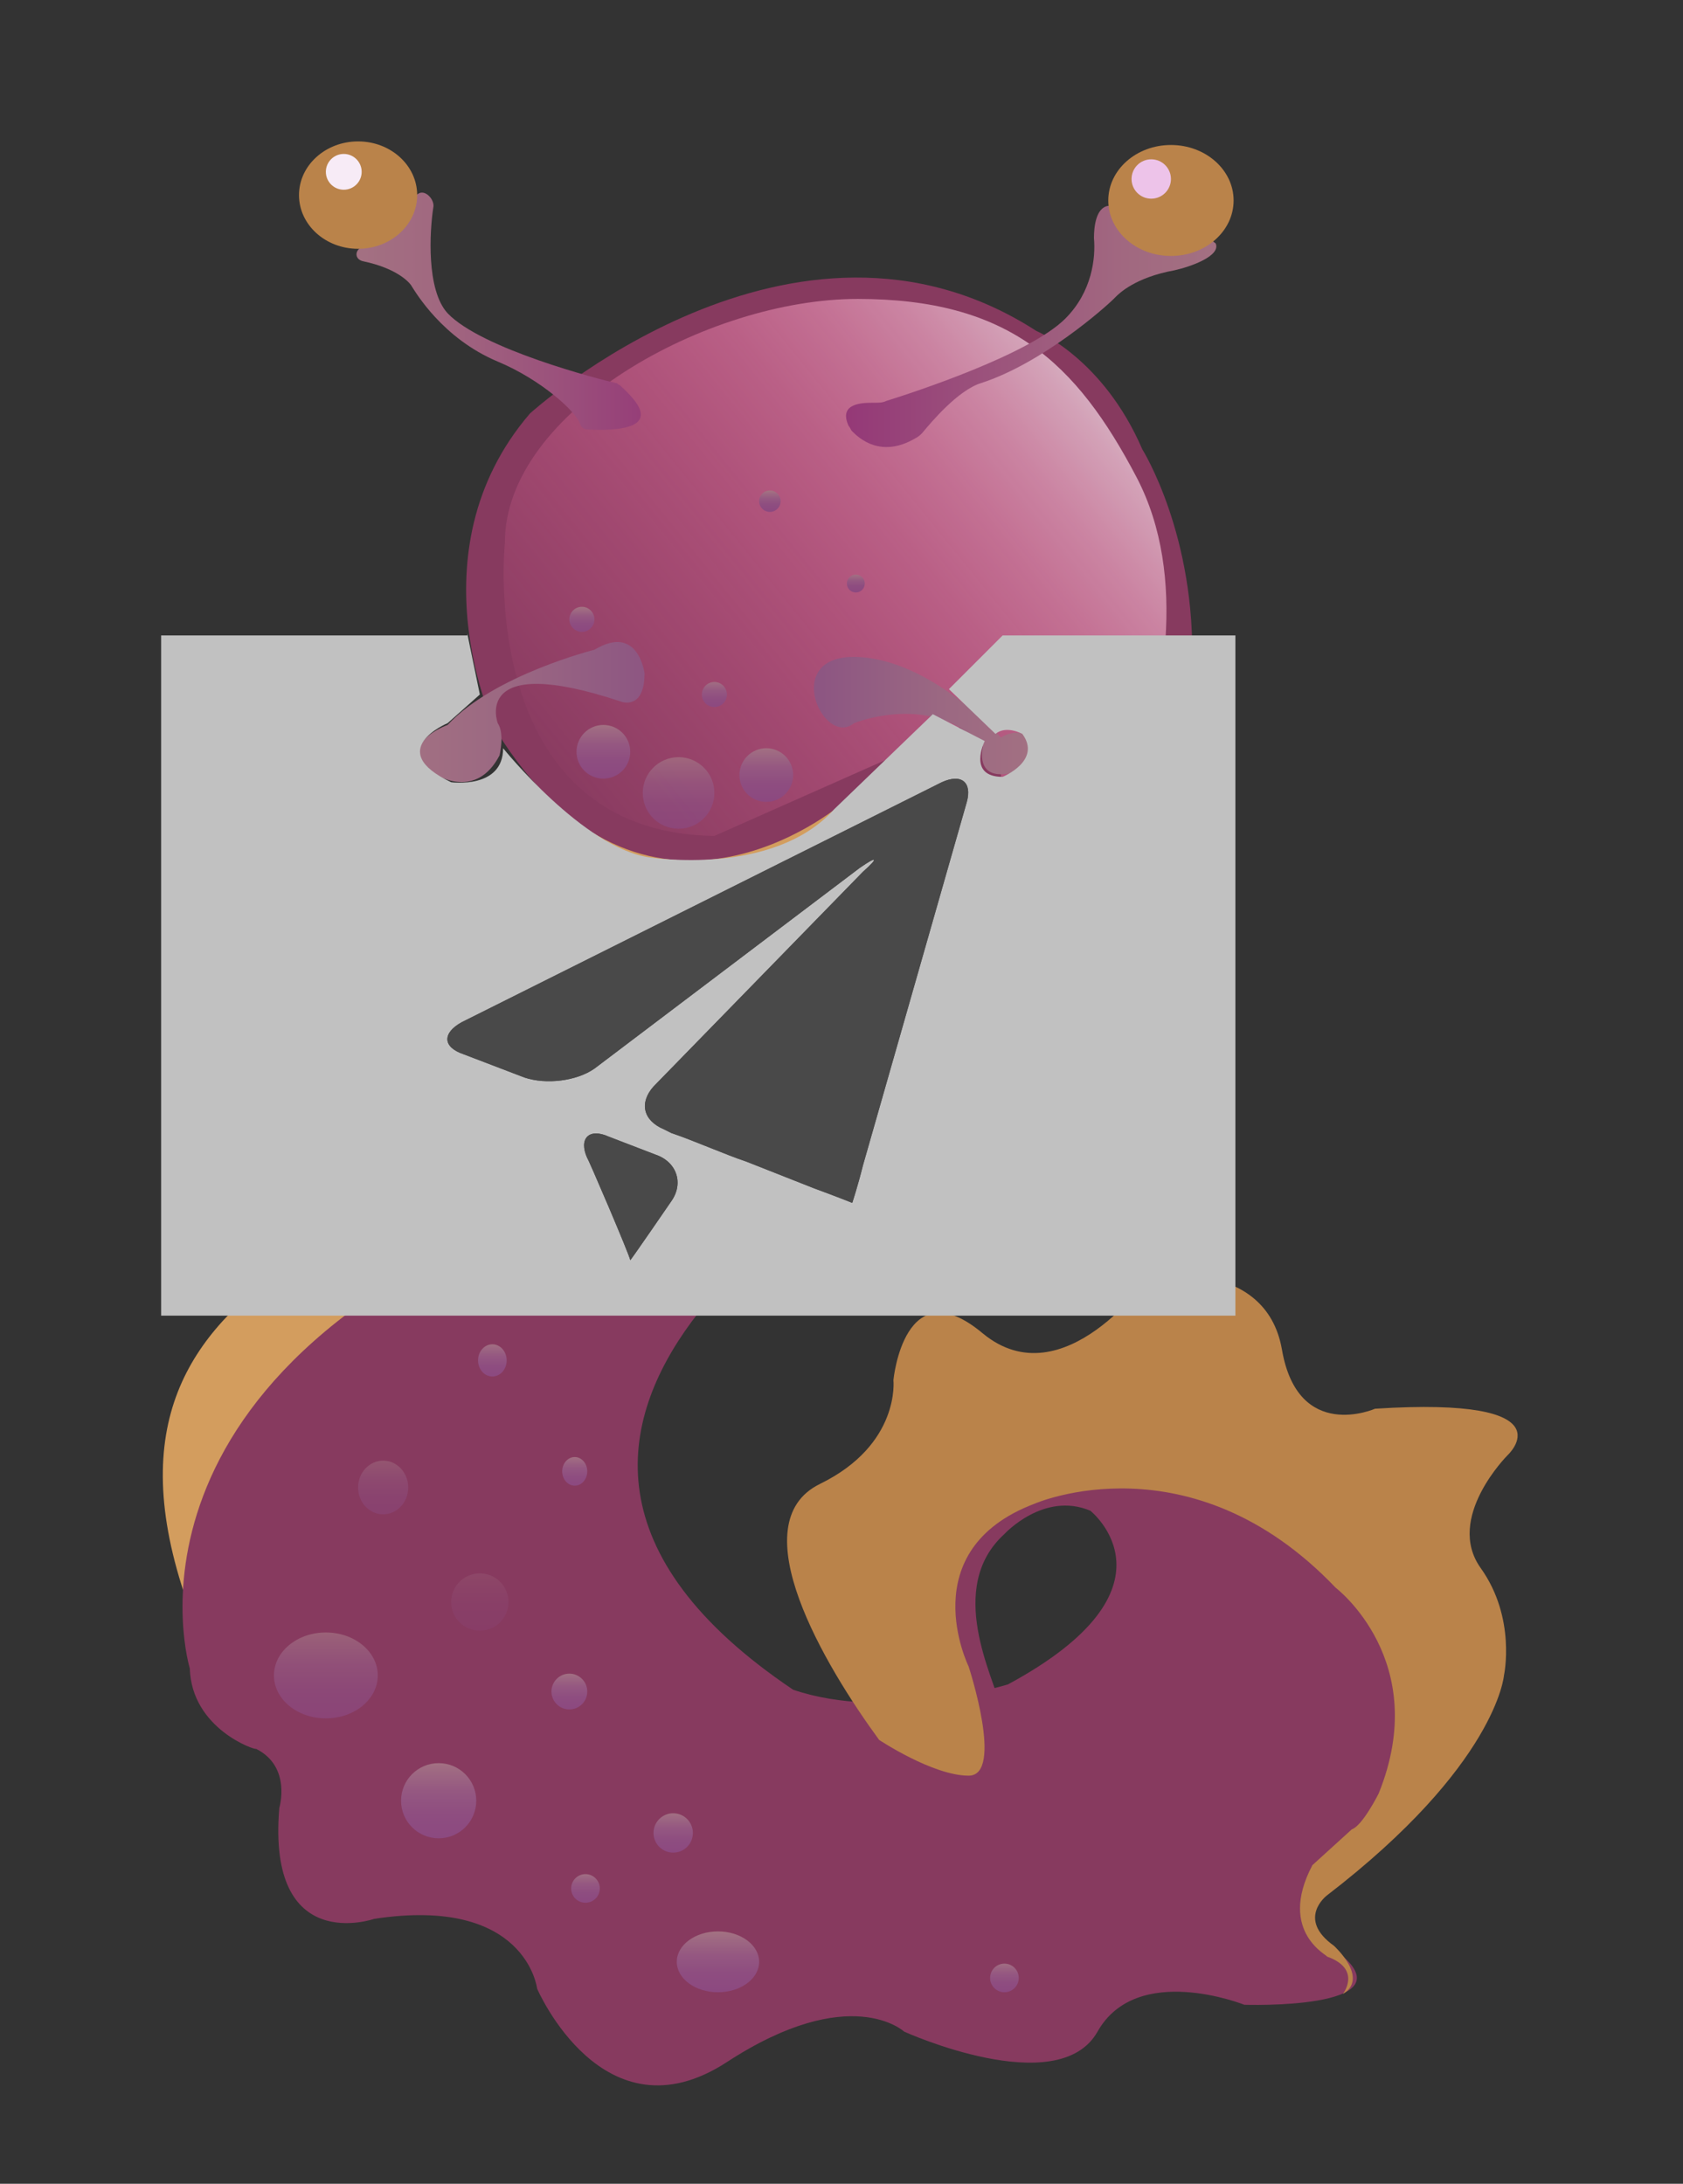 <svg width="94" height="122" xmlns="http://www.w3.org/2000/svg">
 <rect width="100%" height="100%" fill="#333333" stroke="none"/>
 <defs>
  <radialGradient gradientUnits="userSpaceOnUse" r="26.497" cy="568.369" cx="944.485" id="SVGID_1_">
   <stop stop-color="#E0B6A5" offset="0"/>
   <stop stop-color="#DFB5A2" offset="0.269"/>
   <stop stop-color="#DEB197" offset="0.492"/>
   <stop stop-color="#DAAB86" offset="0.7"/>
   <stop stop-color="#D6A36E" offset="0.897"/>
   <stop stop-color="#D39D5E" offset="1"/>
  </radialGradient>
  <radialGradient gradientUnits="userSpaceOnUse" gradientTransform="matrix(1 0 0 6 0 -2805.397)" r="43.091" cy="561.079" cx="959.252" id="SVGID_2_">
   <stop stop-color="#A37182" offset="0"/>
   <stop stop-color="#9E6882" offset="0.11"/>
   <stop stop-color="#914E82" offset="0.293"/>
   <stop stop-color="#873A82" offset="0.414"/>
   <stop stop-color="#873A5F" offset="0.994"/>
  </radialGradient>
  <radialGradient gradientUnits="userSpaceOnUse" r="20.246" cy="586.299" cx="979.43" id="SVGID_3_">
   <stop stop-color="#CC9A88" offset="0"/>
   <stop stop-color="#CB9986" offset="0.409"/>
   <stop stop-color="#C9967E" offset="0.61"/>
   <stop stop-color="#C59171" offset="0.766"/>
   <stop stop-color="#C08B5F" offset="0.897"/>
   <stop stop-color="#BA834A" offset="1"/>
  </radialGradient>
  <linearGradient y2="0.743" x2="0.218" y1="0.143" x1="0.895" id="SVGID_5_">
   <stop stop-color="#FFFFFF" offset="0"/>
   <stop stop-color="#FFDDEA" stop-opacity="0.918" offset="0.082"/>
   <stop stop-color="#FFBFD7" stop-opacity="0.826" offset="0.174"/>
   <stop stop-color="#FFA6C7" stop-opacity="0.724" offset="0.277"/>
   <stop stop-color="#FF93BB" stop-opacity="0.61" offset="0.39"/>
   <stop stop-color="#FF85B2" stop-opacity="0.478" offset="0.522"/>
   <stop stop-color="#FF7DAD" stop-opacity="0.312" offset="0.688"/>
   <stop stop-color="#FF7BAC" stop-opacity="0" offset="1"/>
  </linearGradient>
  <linearGradient y2="0.498" x2="1.001" y1="0.498" x1="0.003" id="SVGID_7_">
   <stop stop-color="#943777" offset="0"/>
   <stop stop-color="#9A4E7B" offset="0.319"/>
   <stop stop-color="#A16880" offset="0.744"/>
   <stop stop-color="#A37182" offset="1"/>
  </linearGradient>
  <linearGradient y2="0.507" x2="0.994" y1="0.507" x1="-0.003" id="SVGID_8_">
   <stop stop-color="#A37182" offset="0"/>
   <stop stop-color="#A16880" offset="0.256"/>
   <stop stop-color="#9A4E7B" offset="0.681"/>
   <stop stop-color="#943777" offset="1"/>
  </linearGradient>
  <linearGradient y2="0.506" x2="1.001" y1="0.506" x1="0.006" id="SVGID_9_">
   <stop stop-color="#A37182" offset="0"/>
   <stop stop-color="#9B6882" offset="0.454"/>
   <stop stop-color="#8D5682" offset="1"/>
  </linearGradient>
  <linearGradient y2="0.485" x2="0.989" y1="0.485" x1="-0.01" id="SVGID_10_">
   <stop stop-color="#8D5682" offset="0"/>
   <stop stop-color="#9B6882" offset="0.546"/>
   <stop stop-color="#A37182" offset="1"/>
  </linearGradient>
  <radialGradient gradientUnits="userSpaceOnUse" r="3.163" cy="505.906" cx="934.97" id="SVGID_11_">
   <stop stop-color="#CC9A88" offset="0"/>
   <stop stop-color="#CB9986" offset="0.409"/>
   <stop stop-color="#C9967E" offset="0.61"/>
   <stop stop-color="#C59171" offset="0.766"/>
   <stop stop-color="#C08B5F" offset="0.897"/>
   <stop stop-color="#BA834A" offset="1"/>
  </radialGradient>
  <radialGradient gradientUnits="userSpaceOnUse" r="3.271" cy="506.176" cx="980.414" id="SVGID_12_">
   <stop stop-color="#CC9A88" offset="0"/>
   <stop stop-color="#CB9986" offset="0.409"/>
   <stop stop-color="#C9967E" offset="0.61"/>
   <stop stop-color="#C59171" offset="0.766"/>
   <stop stop-color="#C08B5F" offset="0.897"/>
   <stop stop-color="#BA834A" offset="1"/>
  </radialGradient>
  <linearGradient y2="1.013" x2="0.501" y1="0.006" x1="0.501" id="SVGID_13_">
   <stop stop-color="#A37182" offset="0"/>
   <stop stop-color="#A06C82" offset="0.064"/>
   <stop stop-color="#955881" offset="0.367"/>
   <stop stop-color="#8E4D80" offset="0.676"/>
   <stop stop-color="#8C4980" offset="0.994"/>
  </linearGradient>
  <linearGradient y2="1.014" x2="0.506" y1="-0.005" x1="0.506" id="SVGID_14_">
   <stop stop-color="#A37182" offset="0"/>
   <stop stop-color="#A06C82" offset="0.064"/>
   <stop stop-color="#955881" offset="0.367"/>
   <stop stop-color="#8E4D80" offset="0.676"/>
   <stop stop-color="#8C4980" offset="0.994"/>
  </linearGradient>
  <linearGradient y2="0.982" x2="0.487" y1="-0.006" x1="0.487" id="SVGID_15_">
   <stop stop-color="#A37182" offset="0"/>
   <stop stop-color="#A06C82" offset="0.064"/>
   <stop stop-color="#955881" offset="0.367"/>
   <stop stop-color="#8E4D80" offset="0.676"/>
   <stop stop-color="#8C4980" offset="0.994"/>
  </linearGradient>
  <linearGradient y2="0.978" x2="0.487" y1="-0.001" x1="0.487" id="SVGID_16_">
   <stop stop-color="#A37182" offset="0"/>
   <stop stop-color="#A06C82" offset="0.064"/>
   <stop stop-color="#955881" offset="0.367"/>
   <stop stop-color="#8E4D80" offset="0.676"/>
   <stop stop-color="#8C4980" offset="0.994"/>
  </linearGradient>
  <linearGradient y2="1.003" x2="0.51" y1="0.019" x1="0.51" id="SVGID_17_">
   <stop stop-color="#A37182" offset="0"/>
   <stop stop-color="#A06C82" offset="0.064"/>
   <stop stop-color="#955881" offset="0.367"/>
   <stop stop-color="#8E4D80" offset="0.676"/>
   <stop stop-color="#8C4980" offset="0.994"/>
  </linearGradient>
  <linearGradient y2="1.001" x2="0.516" y1="-0.014" x1="0.516" id="SVGID_18_">
   <stop stop-color="#A37182" offset="0"/>
   <stop stop-color="#A06C82" offset="0.064"/>
   <stop stop-color="#955881" offset="0.367"/>
   <stop stop-color="#8E4D80" offset="0.676"/>
   <stop stop-color="#8C4980" offset="0.994"/>
  </linearGradient>
  <linearGradient y2="1.003" x2="0.489" y1="-0.02" x1="0.489" id="SVGID_19_">
   <stop stop-color="#A37182" offset="0"/>
   <stop stop-color="#A06C82" offset="0.064"/>
   <stop stop-color="#955881" offset="0.367"/>
   <stop stop-color="#8E4D80" offset="0.676"/>
   <stop stop-color="#8C4980" offset="0.994"/>
  </linearGradient>
  <linearGradient y2="0.994" x2="0.505" y1="-0.052" x1="0.505" id="SVGID_20_">
   <stop stop-color="#A37182" offset="0"/>
   <stop stop-color="#A06C82" offset="0.064"/>
   <stop stop-color="#955881" offset="0.367"/>
   <stop stop-color="#8E4D80" offset="0.676"/>
   <stop stop-color="#8C4980" offset="0.994"/>
  </linearGradient>
  <linearGradient y2="1.029" x2="0.469" y1="-0.017" x1="0.469" id="SVGID_21_">
   <stop stop-color="#A37182" offset="0"/>
   <stop stop-color="#A06C82" offset="0.064"/>
   <stop stop-color="#955881" offset="0.367"/>
   <stop stop-color="#8E4D80" offset="0.676"/>
   <stop stop-color="#8C4980" offset="0.994"/>
  </linearGradient>
  <linearGradient y2="1.006" x2="0.501" y1="-0.027" x1="0.501" id="SVGID_22_">
   <stop stop-color="#A37182" offset="0"/>
   <stop stop-color="#A06C82" offset="0.064"/>
   <stop stop-color="#955881" offset="0.367"/>
   <stop stop-color="#8E4D80" offset="0.676"/>
   <stop stop-color="#8C4980" offset="0.994"/>
  </linearGradient>
  <linearGradient y2="-Infinity" x2="0.482" y1="-Infinity" x1="0.482" id="SVGID_23_">
   <stop stop-color="#A37182" offset="0"/>
   <stop stop-color="#A06C82" offset="0.064"/>
   <stop stop-color="#955881" offset="0.367"/>
   <stop stop-color="#8E4D80" offset="0.676"/>
   <stop stop-color="#8C4980" offset="0.994"/>
  </linearGradient>
  <linearGradient y2="1.007" x2="0.524" y1="-0.039" x1="0.524" id="SVGID_24_">
   <stop stop-color="#A37182" offset="0"/>
   <stop stop-color="#A06C82" offset="0.064"/>
   <stop stop-color="#955881" offset="0.367"/>
   <stop stop-color="#8E4D80" offset="0.676"/>
   <stop stop-color="#8C4980" offset="0.994"/>
  </linearGradient>
  <linearGradient y2="0.98" x2="0.514" y1="-0.012" x1="0.514" id="SVGID_25_">
   <stop stop-color="#A37182" offset="0"/>
   <stop stop-color="#A06C82" offset="0.064"/>
   <stop stop-color="#955881" offset="0.367"/>
   <stop stop-color="#8E4D80" offset="0.676"/>
   <stop stop-color="#8C4980" offset="0.994"/>
  </linearGradient>
  <linearGradient y2="0.98" x2="0.51" y1="-0.012" x1="0.51" id="SVGID_26_">
   <stop stop-color="#A37182" offset="0"/>
   <stop stop-color="#A06C82" offset="0.064"/>
   <stop stop-color="#955881" offset="0.367"/>
   <stop stop-color="#8E4D80" offset="0.676"/>
   <stop stop-color="#8C4980" offset="0.994"/>
  </linearGradient>
  <linearGradient y2="1.024" x2="0.476" y1="-0.038" x1="0.476" id="SVGID_27_">
   <stop stop-color="#A37182" offset="0"/>
   <stop stop-color="#A06C82" offset="0.064"/>
   <stop stop-color="#955881" offset="0.367"/>
   <stop stop-color="#8E4D80" offset="0.676"/>
   <stop stop-color="#8C4980" offset="0.994"/>
  </linearGradient>
  <linearGradient y2="0.969" x2="0.516" y1="0.04" x1="0.516" id="SVGID_28_">
   <stop stop-color="#A37182" offset="0"/>
   <stop stop-color="#A06C82" offset="0.064"/>
   <stop stop-color="#955881" offset="0.367"/>
   <stop stop-color="#8E4D80" offset="0.676"/>
   <stop stop-color="#8C4980" offset="0.994"/>
  </linearGradient>
  <linearGradient y2="0.969" x2="0.523" y1="0.039" x1="0.523" id="SVGID_29_">
   <stop stop-color="#A37182" offset="0"/>
   <stop stop-color="#A06C82" offset="0.064"/>
   <stop stop-color="#955881" offset="0.367"/>
   <stop stop-color="#8E4D80" offset="0.676"/>
   <stop stop-color="#8C4980" offset="0.994"/>
  </linearGradient>
  <linearGradient y2="0.926" x2="0.47" y1="-0.004" x1="0.47" id="SVGID_30_">
   <stop stop-color="#A37182" offset="0"/>
   <stop stop-color="#A06C82" offset="0.064"/>
   <stop stop-color="#955881" offset="0.367"/>
   <stop stop-color="#8E4D80" offset="0.676"/>
   <stop stop-color="#8C4980" offset="0.994"/>
  </linearGradient>
  <linearGradient y2="0.982" x2="0.504" y1="0.006" x1="0.504" id="SVGID_31_">
   <stop stop-color="#A37182" offset="0"/>
   <stop stop-color="#A06C82" offset="0.064"/>
   <stop stop-color="#955881" offset="0.367"/>
   <stop stop-color="#8E4D80" offset="0.676"/>
   <stop stop-color="#8C4980" offset="0.994"/>
  </linearGradient>
  <radialGradient gradientUnits="userSpaceOnUse" r="25.11" cy="549.412" cx="954.02" id="SVGID_32_">
   <stop stop-color="#FFFFFF" offset="0"/>
   <stop stop-color="#F9F9F9" offset="0.228"/>
   <stop stop-color="#E9E9E9" offset="0.523"/>
   <stop stop-color="#CFCFCF" offset="0.853"/>
   <stop stop-color="#C1C1C1" offset="0.994"/>
  </radialGradient>
 </defs>
 <g>
  <title>background</title>
  <rect fill="none" id="canvas_background" height="124" width="96" y="-1" x="-1"/>
 </g>
 <g>
  <title>Layer 1</title>
  <path id="svg_1" d="m30.6,42.9c0,0 9.5,10 0,18.6s-29.6,9.9 -18,33s0,0 0,0l2.2,-14.6l10.4,-7.1l16.9,-10l7.8,-12.8l-2.6,-8l-16.7,0.9z" fill="url(#SVGID_1_)"/>
  <path id="svg_2" d="m10.6,93.2c0,0 -5.2,-16.9 21.6,-26.4c0,0 14.2,-3.1 14.7,-21.8c0,0 -10.9,9.2 -19.2,-4.2c0,0 -4.8,-9.9 1.9,-17.7c0,0 14.7,-13.4 28.3,-4.6c0,0 3.7,1.5 5.9,6.6c0,0 12.1,19.3 -14.1,39.4c0,0 -27.7,14.9 -5.4,29.9c5.3,1.8 12,-0.3 12,-0.3c10,-5.4 4.6,-9.7 4.6,-9.7c-2.6,-1.1 -4.8,1.3 -4.8,1.3c-3.3,3 -0.6,8 -0.2,9.7c0.4,1.7 -0.8,3.4 -0.8,3.4l-2,-8.4c0,-6.3 6.9,-7.8 6.9,-7.8c14.3,-1.5 16,6.3 16,6.3c6.7,10 -1.8,15.3 -1.8,15.3s-3,1.9 0.7,5s-5.4,2.8 -5.4,2.8s-6,-2.4 -8.2,1.5c-2.2,3.9 -10.8,0 -10.8,0s-3,-2.8 -9.9,1.7c-6.9,4.5 -10.6,-4.1 -10.6,-4.1s-0.6,-5.2 -9.1,-3.9c0,0 -6,2.1 -5.3,-6.2c0,0 0.7,-2.3 -1.3,-3.3c0,0.1 -3.6,-1.1 -3.7,-4.5z" fill="url(#SVGID_2_)"/>
  <path id="svg_3" d="m73.3,104.2l2.2,-2c0.6,-0.2 1.5,-2 1.5,-2c3,-7.4 -2.4,-11.5 -2.4,-11.5c-8.1,-8.5 -16.8,-4.7 -16.8,-4.7c-6.9,2.6 -3.7,9.1 -3.7,9.1s2,6.1 0,6.1s-5,-2 -5,-2c-3,-4.1 -7.8,-12.1 -3.3,-14.3c4.5,-2.2 4.1,-5.8 4.1,-5.8s0.6,-6.3 5,-2.6c4.5,3.7 9.3,-3.2 9.3,-3.2s6.5,-1.1 7.4,4.1c0.9,5.2 5.2,3.3 5.2,3.3c11,-0.7 7.4,2.6 7.4,2.6s-3.5,3.5 -1.5,6.3c2,2.8 1.3,6 1.3,6s-0.4,5 -9.9,12.3c0,0 -1.7,1.3 0.4,2.8c0,0 2,1.8 0.5,2.7c0,0 1.1,-1.4 -0.9,-2.1c0.2,0 -2.8,-1.3 -0.8,-5.1z" fill="url(#SVGID_3_)"/>
  <path id="svg_5" d="m63.5,26.7c-3.4,-6.5 -7.2,-10 -15.6,-10s-19.7,6.3 -19.7,13.6c0,0 -1.7,16.2 11.7,16.4l15.1,-6.7c0,0 3.2,6.7 -1.3,14.9c-4.5,8.2 4.6,0 4.6,0s10.9,-17.2 5.2,-28.2z" fill="url(#SVGID_5_)" opacity="0.69"/>
  <path id="svg_7" d="m54.8,21.4c3.4,-1.1 6.9,-4.2 7.4,-4.7c0,0 0.1,-0.1 0.1,-0.1c0.2,-0.2 1.1,-1.1 3.3,-1.5c0.9,-0.2 2.6,-0.8 2.3,-1.5l-1.7,-1.3c-0.3,-0.6 -1,-1 -1.8,-0.8l-2.5,0c-0.7,0.1 -0.8,1.2 -0.8,1.8c0.1,1.1 -0.1,3 -1.6,4.5c-2,2 -8.4,4.1 -10,4.6c-0.2,0.1 -0.4,0.1 -0.7,0.1c-0.6,0 -2,0 -1.4,1.3c0.1,0.1 0.1,0.2 0.2,0.3c0.4,0.4 1.6,1.5 3.5,0.4c0.2,-0.1 0.3,-0.2 0.4,-0.3c0.5,-0.6 2,-2.4 3.3,-2.8z" fill="url(#SVGID_7_)"/>
  <path id="svg_8" d="m20.2,13.8c-0.4,0.2 -0.4,0.7 0.1,0.8c1.9,0.4 2.6,1.2 2.7,1.4c0,0 0,0 0,0c0.2,0.3 1.7,2.9 4.8,4.2c2.4,1 4.4,2.8 4.6,3.5c0.1,0.2 0.2,0.3 0.5,0.3c4.9,0.2 2.2,-2 1.7,-2.5c-0.1,0 -0.1,-0.1 -0.2,-0.1c-0.9,-0.2 -7.5,-1.9 -9.4,-3.9c-1.2,-1.3 -1,-4.6 -0.8,-5.9c0.1,-0.4 -0.4,-1 -0.8,-0.8l-0.8,0.5l-2.4,2.5z" fill="url(#SVGID_8_)"/>
  <path id="svg_9" d="m33.2,36.3c0,0 -5.6,1.4 -8.2,4.2c0,0 -3.1,1.1 -0.6,2.8c0,0 2.2,1.4 3.5,-1.1c0,0 0.3,-1.2 -0.1,-1.8c0,0 -1.5,-4 6.9,-1.2c0,0 1.3,0.5 1.3,-1.6c0,0.1 -0.3,-2.8 -2.8,-1.3z" fill="url(#SVGID_9_)"/>
  <path id="svg_10" d="m47.7,40.4c0,0 4.4,-1.8 7.2,1.3c0,0 -0.5,1.9 1.5,1.5c0,0 1.8,0 1.1,-2c0,0 -0.6,-0.6 -1.6,0c0,0 -3.9,-4.4 -8.1,-4.5s-1.8,5.1 -0.1,3.7z" fill="url(#SVGID_10_)"/>
  <ellipse id="svg_11" ry="3" rx="3.3" cy="10.9" cx="20" fill="url(#SVGID_11_)"/>
  <ellipse id="svg_12" ry="3.1" rx="3.5" cy="11.2" cx="65.4" fill="url(#SVGID_12_)"/>
  <circle id="svg_13" r="1" cy="9.6" cx="19.2" fill="#F7EBF6"/>
  <circle id="svg_14" r="1.1" cy="10" cx="64.3" fill="#EDC3E9"/>
  <ellipse id="svg_15" ry="2.4" rx="2.9" cy="93.6" cx="18.2" fill="url(#SVGID_13_)" opacity="0.71"/>
  <circle id="svg_16" r="2.1" cy="100.6" cx="24.5" fill="url(#SVGID_14_)"/>
  <circle id="svg_17" r="1.6" cy="89.5" cx="26.8" fill="url(#SVGID_15_)" opacity="0.25"/>
  <ellipse id="svg_18" ry="1.5" rx="1.4" cy="83.1" cx="21.4" fill="url(#SVGID_16_)" opacity="0.5"/>
  <ellipse id="svg_19" ry="1.7" rx="2.3" cy="109.6" cx="40.1" fill="url(#SVGID_17_)"/>
  <circle id="svg_20" r="1.1" cy="102.4" cx="37.6" fill="url(#SVGID_18_)"/>
  <circle id="svg_21" r="1" cy="94.5" cx="31.8" fill="url(#SVGID_19_)"/>
  <circle id="svg_22" r="0.8" cy="105.5" cx="32.7" fill="url(#SVGID_20_)"/>
  <ellipse id="svg_23" ry="0.8" rx="0.7" cy="82.2" cx="32.1" fill="url(#SVGID_21_)"/>
  <ellipse id="svg_24" ry="0.9" rx="0.8" cy="76" cx="27.5" fill="url(#SVGID_22_)"/>
  <path id="svg_25" d="m49.9,106.3c0,0 -0.4,0 -0.8,0s-0.8,0 -0.8,0s0.4,0 0.8,0s0.8,0 0.8,0z" fill="url(#SVGID_23_)"/>
  <circle id="svg_26" r="0.8" cy="110.5" cx="56.1" fill="url(#SVGID_24_)"/>
  <circle id="svg_27" r="1.5" cy="43.3" cx="42.8" fill="url(#SVGID_25_)"/>
  <circle id="svg_28" r="1.5" cy="42" cx="33.7" fill="url(#SVGID_26_)"/>
  <circle id="svg_29" r="0.7" cy="38.8" cx="39.9" fill="url(#SVGID_27_)"/>
  <circle id="svg_30" r="0.7" cy="34.6" cx="32.5" fill="url(#SVGID_28_)"/>
  <circle id="svg_31" r="0.6" cy="28" cx="43" fill="url(#SVGID_29_)"/>
  <circle id="svg_32" r="0.5" cy="32.6" cx="47.8" fill="url(#SVGID_30_)"/>
  <circle id="svg_33" r="2" cy="44.3" cx="37.9" fill="url(#SVGID_31_)" opacity="0.76"/>
  <path id="svg_34" d="m26.1,35.4l0.7,3.4l-1.8,1.6c0,0 -3.6,1.5 0.2,3.3c0,0 2.9,0.4 2.9,-1.9c0,0 4.5,5.6 8.2,6.1c0,0 6.9,1.1 10.3,-2.7l5.5,-5.3l2.9,1.5c0,0 -1,2 1,2c0,0 2.2,-0.9 1.1,-2.4c0,0 -0.9,-0.5 -1.5,0l-2.6,-2.5l3,-3l13,0l0,38l-60,0l0,-38l17.1,0l0,-0.1z" fill="url(#SVGID_32_)"/>
  <g id="svg_35">
   <path id="svg_36" d="m25.8,57.1c-1.1,0.6 -1.1,1.4 0.1,1.8l3.4,1.3c1.2,0.4 2.9,0.2 3.9,-0.5l14.8,-11.2c1,-0.7 1.1,-0.6 0.2,0.2l-11.7,12c-0.8,0.9 -0.6,1.9 0.6,2.4l0.4,0.2c1.2,0.4 3,1.2 4.2,1.6l3.8,1.5c1.1,0.4 2.1,0.8 2.1,0.8c0,0 0,0 0,0c0,0 0.3,-0.9 0.6,-2.1l5.8,-20.3c0.3,-1.1 -0.3,-1.6 -1.4,-1.1l-26.8,13.4z" fill="#494949"/>
   <path id="svg_37" d="m35.2,70.4c-0.1,0.2 2.3,-3.3 2.3,-3.3c0.7,-1 0.3,-2.2 -0.9,-2.6l-2.6,-1c-1.1,-0.5 -1.7,0.1 -1.2,1.2c0,-0.1 2.4,5.5 2.4,5.7z" fill="#494949"/>
   <path id="svg_38" d="m25.8,57.1c-1.1,0.6 -1.1,1.4 0.1,1.8l3.4,1.3c1.2,0.4 2.9,0.2 3.9,-0.5l14.8,-11.2c1,-0.7 1.1,-0.6 0.2,0.2l-11.7,12c-0.8,0.9 -0.6,1.9 0.6,2.4l0.4,0.2c1.2,0.4 3,1.2 4.2,1.6l3.8,1.5c1.1,0.4 2.1,0.8 2.1,0.8c0,0 0,0 0,0c0,0 0.3,-0.9 0.6,-2.1l5.8,-20.3c0.3,-1.1 -0.3,-1.6 -1.4,-1.1l-26.8,13.4z" fill="#494949"/>
   <path id="svg_39" d="m35.2,70.4c-0.1,0.2 2.3,-3.3 2.3,-3.3c0.7,-1 0.3,-2.2 -0.9,-2.6l-2.6,-1c-1.1,-0.5 -1.7,0.1 -1.2,1.2c0,-0.1 2.4,5.5 2.4,5.7z" fill="#494949"/>
  </g>
 </g>
</svg>